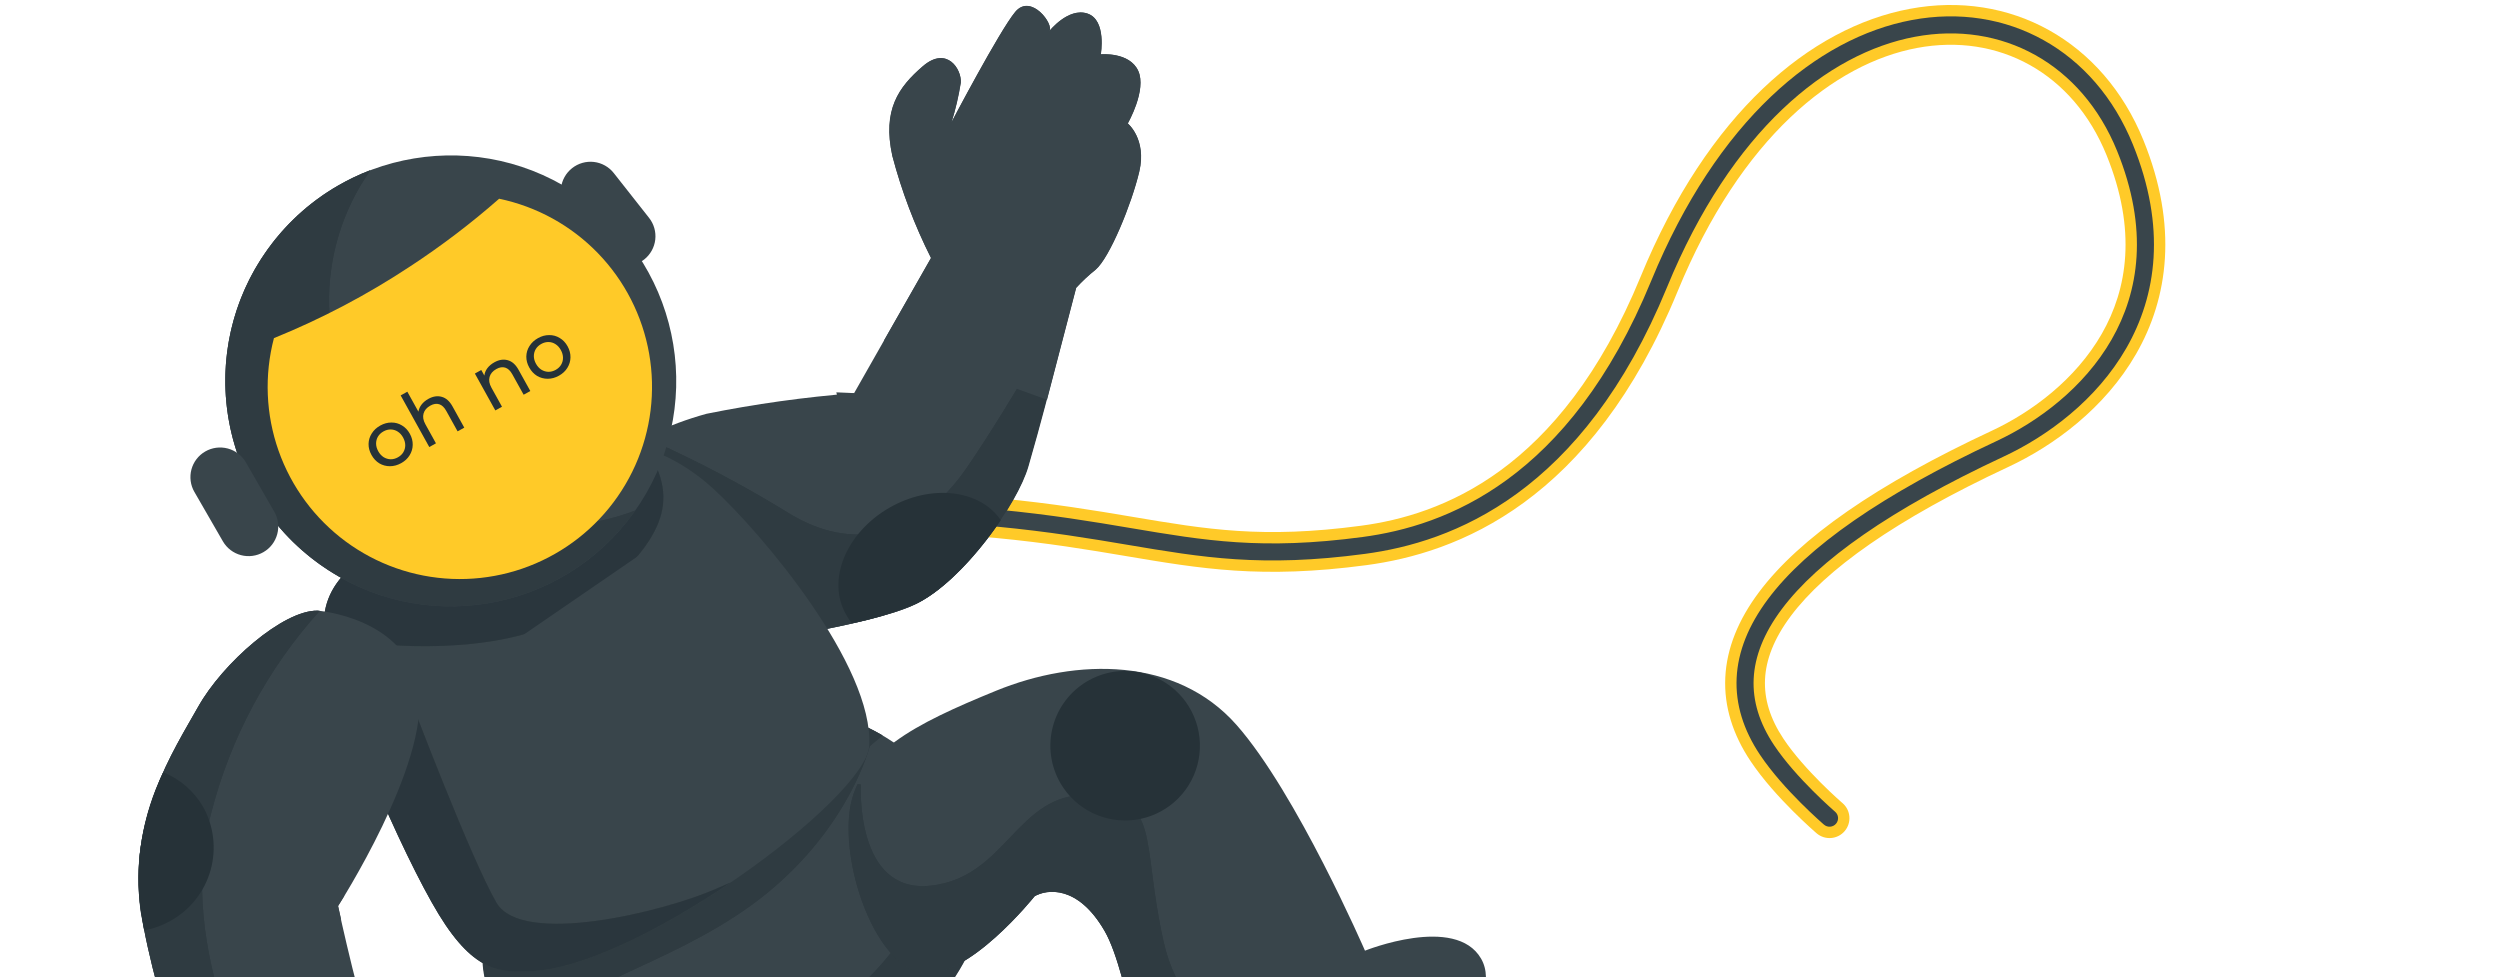 <svg xmlns="http://www.w3.org/2000/svg" width="220" height="86" viewBox="0 0 220 86" fill="none">
    <path d="M52.935 62.217L52.152 63.783L55.282 65.348L56.065 63.783L52.935 62.217ZM120 48L119.769 46.265L120 48ZM146 25L147.619 25.665L147.619 25.665L146 25ZM187 13L185.379 13.659L187 13ZM176 39.5L175.26 37.914L176 39.5ZM155.5 66L156.956 65.029L156.956 65.029L155.5 66ZM159.861 73.329C160.595 73.958 161.7 73.873 162.329 73.139C162.958 72.405 162.873 71.3 162.139 70.671L159.861 73.329ZM56.065 63.783C56.351 63.211 56.251 62.675 56.222 62.525C56.179 62.304 56.106 62.11 56.053 61.979C55.944 61.711 55.789 61.411 55.645 61.139C55.329 60.544 54.954 59.88 54.557 59.068C53.758 57.432 53.074 55.578 53.124 53.863C53.169 52.312 53.809 50.723 56.085 49.394C58.498 47.986 62.766 46.873 70.029 46.75L69.97 43.25C62.484 43.377 57.502 44.514 54.321 46.371C51.004 48.308 49.706 51 49.626 53.762C49.55 56.359 50.555 58.849 51.412 60.604C51.843 61.487 52.288 62.28 52.554 62.781C52.7 63.057 52.777 63.214 52.811 63.298C52.83 63.343 52.807 63.298 52.787 63.198C52.782 63.169 52.68 62.726 52.935 62.217L56.065 63.783ZM70.029 46.75C84.631 46.502 92.547 47.831 99.07 48.932C105.694 50.05 111.029 50.962 120.231 49.735L119.769 46.265C111.101 47.421 106.186 46.583 99.653 45.48C93.018 44.361 84.869 42.998 69.97 43.25L70.029 46.75ZM120.231 49.735C124.19 49.207 129.155 47.841 134.095 44.233C139.038 40.623 143.848 34.845 147.619 25.665L144.381 24.335C140.819 33.008 136.379 38.231 132.031 41.407C127.679 44.585 123.31 45.793 119.769 46.265L120.231 49.735ZM147.619 25.665C153.227 12.01 161.468 5.576 168.698 4.22C175.853 2.878 182.432 6.405 185.379 13.659L188.621 12.341C185.068 3.596 176.897 -0.878 168.052 0.78C159.282 2.425 150.273 9.99 144.381 24.335L147.619 25.665ZM185.379 13.659C188.061 20.262 187.21 25.447 184.953 29.382C182.651 33.397 178.788 36.268 175.26 37.914L176.74 41.086C180.712 39.232 185.228 35.939 187.99 31.123C190.798 26.226 191.696 19.91 188.621 12.341L185.379 13.659ZM175.26 37.914C165.19 42.614 158.366 47.329 154.788 52.114C152.977 54.536 151.948 57.044 151.826 59.614C151.703 62.194 152.503 64.66 154.044 66.971L156.956 65.029C155.751 63.222 155.241 61.483 155.322 59.78C155.403 58.068 156.091 56.216 157.591 54.21C160.636 50.137 166.807 45.721 176.74 41.086L175.26 37.914ZM154.044 66.971C155.139 68.613 156.608 70.208 157.763 71.362C158.347 71.947 158.867 72.434 159.242 72.777C159.43 72.948 159.581 73.084 159.688 73.177C159.741 73.224 159.783 73.261 159.812 73.286C159.827 73.299 159.838 73.309 159.847 73.316C159.851 73.32 159.854 73.323 159.856 73.325C159.858 73.326 159.859 73.327 159.859 73.327C159.86 73.328 159.86 73.328 159.86 73.328C159.861 73.328 159.861 73.328 159.861 73.329C159.861 73.329 159.861 73.329 161 72C162.139 70.671 162.139 70.671 162.139 70.671C162.139 70.671 162.139 70.672 162.139 70.672C162.139 70.672 162.139 70.672 162.139 70.672C162.139 70.672 162.139 70.671 162.139 70.671C162.138 70.67 162.136 70.669 162.133 70.666C162.128 70.662 162.12 70.655 162.108 70.645C162.085 70.625 162.05 70.594 162.004 70.553C161.911 70.471 161.774 70.349 161.602 70.192C161.258 69.878 160.778 69.428 160.237 68.888C159.142 67.792 157.861 66.387 156.956 65.029L154.044 66.971Z" fill="#FFCA28"/>
    <path d="M53.829 62.665L53.494 63.335L54.835 64.006L55.171 63.335L53.829 62.665ZM120 48L119.901 47.257L120 48ZM146 25L146.694 25.285L146.694 25.285L146 25ZM187 13L186.305 13.282L186.305 13.282L187 13ZM176 39.5L175.683 38.82L175.683 38.82L176 39.5ZM155.5 66L156.124 65.584L156.124 65.584L155.5 66ZM160.512 72.57C160.826 72.839 161.3 72.803 161.569 72.488C161.839 72.174 161.803 71.7 161.488 71.431L160.512 72.57ZM55.171 63.335C55.302 63.073 55.26 62.817 55.241 62.718C55.215 62.588 55.17 62.462 55.127 62.356C55.039 62.141 54.907 61.881 54.762 61.608C54.46 61.04 54.065 60.339 53.658 59.507C52.842 57.837 52.068 55.801 52.124 53.834C52.179 51.938 53.007 50.033 55.581 48.531C58.213 46.994 62.685 45.874 70.013 45.75L69.987 44.25C62.565 44.376 57.786 45.506 54.825 47.235C51.805 48.998 50.695 51.375 50.625 53.791C50.557 56.136 51.47 58.444 52.31 60.165C52.732 61.028 53.157 61.784 53.437 62.312C53.583 62.587 53.682 62.785 53.737 62.921C53.766 62.991 53.77 63.014 53.769 63.006C53.767 63.001 53.761 62.969 53.763 62.919C53.764 62.87 53.774 62.775 53.829 62.665L55.171 63.335ZM70.013 45.75C84.699 45.501 92.682 46.839 99.237 47.946C105.835 49.059 111.05 49.95 120.099 48.743L119.901 47.257C111.081 48.433 106.046 47.574 99.486 46.467C92.883 45.352 84.801 43.999 69.987 44.25L70.013 45.75ZM120.099 48.743C123.939 48.231 128.733 46.911 133.505 43.426C138.279 39.939 142.983 34.32 146.694 25.285L145.306 24.715C141.685 33.533 137.139 38.914 132.62 42.214C128.101 45.516 123.561 46.769 119.901 47.257L120.099 48.743ZM146.694 25.285C152.383 11.433 160.843 4.675 168.513 3.237C176.151 1.805 183.185 5.602 186.305 13.282L187.695 12.718C184.315 4.398 176.599 0.195 168.237 1.763C159.907 3.325 151.117 10.567 145.306 24.715L146.694 25.285ZM186.305 13.282C189.1 20.162 188.235 25.669 185.821 29.879C183.387 34.123 179.338 37.115 175.683 38.82L176.317 40.18C180.162 38.385 184.492 35.213 187.122 30.625C189.773 26.003 190.658 20.011 187.695 12.718L186.305 13.282ZM175.683 38.82C165.652 43.501 159.014 48.131 155.589 52.713C153.867 55.016 152.935 57.337 152.824 59.662C152.714 61.991 153.431 64.249 154.876 66.416L156.124 65.584C154.823 63.633 154.23 61.686 154.323 59.733C154.416 57.775 155.202 55.736 156.79 53.611C159.987 49.335 166.345 44.833 176.317 40.18L175.683 38.82ZM154.876 66.416C155.917 67.977 157.332 69.518 158.47 70.655C159.042 71.227 159.55 71.704 159.916 72.038C160.099 72.205 160.247 72.337 160.349 72.428C160.401 72.473 160.441 72.508 160.468 72.532C160.482 72.544 160.493 72.553 160.5 72.559C160.504 72.562 160.506 72.565 160.508 72.567C160.509 72.567 160.51 72.568 160.511 72.569C160.511 72.569 160.511 72.569 160.512 72.569C160.512 72.569 160.512 72.569 160.512 72.569C160.512 72.569 160.512 72.57 161 72C161.488 71.431 161.488 71.431 161.488 71.431C161.488 71.431 161.488 71.431 161.488 71.431C161.488 71.431 161.488 71.431 161.488 71.43C161.488 71.43 161.487 71.43 161.486 71.429C161.485 71.428 161.483 71.426 161.48 71.424C161.474 71.418 161.465 71.41 161.452 71.4C161.427 71.378 161.39 71.346 161.342 71.303C161.245 71.218 161.104 71.091 160.928 70.93C160.575 70.609 160.083 70.148 159.53 69.595C158.418 68.483 157.083 67.023 156.124 65.584L154.876 66.416Z" fill="#39454B"/>
    <path d="M56.696 22.829C57.236 22.4 57.583 21.774 57.663 21.089C57.742 20.405 57.547 19.716 57.12 19.175L54.011 15.228C53.799 14.958 53.536 14.733 53.236 14.566C52.937 14.398 52.607 14.291 52.267 14.252C51.926 14.212 51.58 14.24 51.251 14.334C50.92 14.428 50.612 14.586 50.344 14.799C50.074 15.011 49.849 15.275 49.681 15.574C49.514 15.873 49.407 16.203 49.367 16.544C49.328 16.884 49.355 17.23 49.449 17.56C49.543 17.89 49.701 18.198 49.915 18.467L53.021 22.397C53.234 22.667 53.498 22.892 53.798 23.06C54.098 23.228 54.428 23.335 54.769 23.375C55.111 23.415 55.456 23.388 55.787 23.294C56.118 23.2 56.426 23.042 56.696 22.829Z" fill="#39454B"/>
    <path d="M52.766 40.893C55.612 38.86 58.794 37.344 62.167 36.414C66.458 35.549 70.797 34.943 75.16 34.6L81.925 22.697C80.481 19.83 79.34 16.819 78.521 13.715C77.633 9.662 79.07 7.66 81.203 5.825C83.335 3.989 84.638 6.124 84.542 7.273C84.354 8.452 84.081 9.616 83.726 10.756C83.726 10.756 87.944 2.718 89.337 1.042C90.73 -0.634 92.793 2.182 92.327 2.74C92.327 2.74 93.995 0.621 95.692 1.189C97.39 1.756 96.863 4.777 96.863 4.777C96.863 4.777 99.385 4.54 100.155 6.225C100.926 7.91 99.236 10.855 99.236 10.855C99.236 10.855 100.922 12.243 100.249 15.095C99.576 17.945 97.639 22.669 96.411 23.72C95.798 24.208 95.224 24.744 94.695 25.321C91.609 37.126 91.84 36.358 90.508 41.033C89.57 44.322 84.818 51.061 80.69 53.105C76.563 55.15 63.784 56.826 63.784 56.826C63.784 56.826 53.496 49.916 52.766 40.893Z" fill="#39454B"/>
    <path d="M63.738 56.825C63.738 56.825 53.476 49.909 52.767 40.894C52.767 40.894 53.11 40.641 53.699 40.254L57.501 38.84C61.547 40.662 65.473 42.739 69.255 45.061C74.956 48.66 80.844 47.34 85.101 41.125C89.359 34.911 94.638 25.349 94.638 25.349C91.552 37.154 91.784 36.386 90.452 41.06C89.513 44.35 84.761 51.088 80.634 53.133C76.506 55.178 63.738 56.825 63.738 56.825Z" fill="#263238"/>
    <path opacity="0.5" d="M63.738 56.825C63.738 56.825 53.476 49.909 52.767 40.894C52.767 40.894 53.11 40.641 53.699 40.254L57.501 38.84C61.547 40.662 65.473 42.739 69.255 45.061C74.956 48.66 80.844 47.34 85.101 41.125C89.359 34.911 94.638 25.349 94.638 25.349C91.552 37.154 91.784 36.386 90.452 41.06C89.513 44.35 84.761 51.088 80.634 53.133C76.506 55.178 63.738 56.825 63.738 56.825Z" fill="#39454B"/>
    <path d="M77.785 29.977L81.938 22.709C80.493 19.842 79.352 16.831 78.534 13.727C77.645 9.674 79.082 7.672 81.215 5.837C83.347 4.001 84.65 6.136 84.554 7.285C84.366 8.464 84.093 9.628 83.738 10.768C83.738 10.768 87.956 2.73 89.349 1.054C90.743 -0.622 92.805 2.194 92.339 2.752C92.339 2.752 94.007 0.633 95.705 1.201C97.402 1.768 96.876 4.79 96.876 4.79C96.876 4.79 99.397 4.552 100.168 6.237C100.939 7.922 99.248 10.867 99.248 10.867C99.248 10.867 100.934 12.256 100.261 15.107C99.588 17.958 97.652 22.681 96.423 23.732C95.81 24.22 95.237 24.756 94.707 25.334C93.342 30.552 92.623 33.331 92.138 35.177L77.785 29.977Z" fill="#39454B"/>
    <path d="M82.794 51.688C82.383 52.022 81.954 52.331 81.507 52.615C79.407 49.072 74.81 40.725 73.6 34.526C74.541 34.556 75.161 34.6 75.161 34.6C75.161 34.6 78.515 44.986 82.794 51.688Z" fill="#39454B"/>
    <path d="M74.447 54.062C72.737 51.077 74.422 46.908 78.245 44.692C81.927 42.562 86.232 43.073 88.072 45.778C86.086 48.729 83.261 51.829 80.67 53.098C78.832 53.874 76.92 54.46 74.963 54.848C74.764 54.605 74.591 54.341 74.447 54.062Z" fill="#263238"/>
    <path d="M76.328 64.007C76.328 64.007 79.366 65.452 80.06 66.658C80.754 67.863 86.043 77.018 85.916 81.292C85.789 85.566 77.066 95.413 70.404 98.049C63.742 100.683 55.717 103.131 50.65 100.255C45.583 97.38 42.31 86.856 42.468 84.363C42.625 81.87 72.95 63.363 72.95 63.363C72.95 63.363 74.987 62.383 76.328 64.007Z" fill="#39454B"/>
    <path d="M76.327 64.007C76.327 64.007 76.926 64.29 77.665 64.717L76.538 65.661C76.538 65.661 74.825 72.583 67.56 78.546C60.295 84.509 50.555 86.487 49.816 89.322C49.077 92.158 46.84 95.505 53.907 97.483C60.974 99.46 72.436 90.334 76.989 85.486C79.356 82.963 82.085 78.829 84.615 75.776C85.4 77.522 85.857 79.398 85.965 81.31C85.838 85.584 77.115 95.431 70.453 98.066C63.791 100.701 55.766 103.148 50.699 100.273C45.633 97.397 42.36 86.874 42.517 84.381C42.674 81.888 72.999 63.38 72.999 63.38C72.999 63.38 74.987 62.383 76.327 64.007Z" fill="#263238"/>
    <path opacity="0.5" d="M76.327 64.007C76.327 64.007 76.926 64.29 77.665 64.717L76.538 65.661C76.538 65.661 74.825 72.583 67.56 78.546C60.295 84.509 50.555 86.487 49.816 89.322C49.077 92.158 46.84 95.505 53.907 97.483C60.974 99.46 72.436 90.334 76.989 85.486C79.356 82.963 82.085 78.829 84.615 75.776C85.4 77.522 85.857 79.398 85.965 81.31C85.838 85.584 77.115 95.431 70.453 98.066C63.791 100.701 55.766 103.148 50.699 100.273C45.633 97.397 42.36 86.874 42.517 84.381C42.674 81.888 72.999 63.38 72.999 63.38C72.999 63.38 74.987 62.383 76.327 64.007Z" fill="#39454B"/>
    <path d="M54.806 39.096C54.806 39.096 58.551 39.148 62.788 43.025C67.025 46.902 76.91 58.623 76.489 65.644C76.219 70.256 56.11 85.144 46.721 85.451C44.2 85.53 41.849 85.757 38.615 80.455C35.381 75.154 29.489 61.523 28.594 56.118C27.699 50.713 32.794 48.716 34.8 47.193C36.806 45.67 51.833 36.364 54.806 39.096Z" fill="#39454B"/>
    <path d="M28.588 56.044L36.228 61.82C36.228 61.82 41.443 75.57 43.691 79.436C45.939 83.302 58.391 80.233 62.973 78.229L64.323 77.642C58.234 81.781 51.232 85.312 46.716 85.465C44.195 85.544 41.844 85.771 38.61 80.469C35.376 75.168 29.484 61.537 28.589 56.132C28.584 56.103 28.584 56.073 28.588 56.044Z" fill="#263238"/>
    <path d="M33.392 56.675L28.548 55.641C28.019 50.595 32.831 48.657 34.806 47.178C36.78 45.7 51.833 36.364 54.807 39.096C55.512 39.143 56.208 39.279 56.879 39.502C59.989 44.188 58.215 47.683 52.017 52.919C45.819 58.155 33.392 56.675 33.392 56.675Z" fill="#263238"/>
    <g opacity="0.5">
        <path opacity="0.5" d="M28.588 56.044L36.228 61.82C36.228 61.82 41.443 75.57 43.691 79.436C45.939 83.302 58.391 80.233 62.973 78.229L64.323 77.642C58.234 81.781 51.232 85.312 46.716 85.465C44.195 85.544 41.844 85.771 38.61 80.469C35.376 75.168 29.484 61.537 28.589 56.132C28.584 56.103 28.584 56.073 28.588 56.044Z" fill="#39454B"/>
        <path opacity="0.5" d="M33.392 56.675L28.548 55.641C28.019 50.595 32.831 48.657 34.806 47.178C36.78 45.7 51.833 36.364 54.807 39.096C55.512 39.143 56.208 39.279 56.879 39.502C59.989 44.188 58.215 47.683 52.017 52.919C45.819 58.155 33.392 56.675 33.392 56.675Z" fill="#39454B"/>
    </g>
    <path d="M44.218 57.129L56.92 48.408C58.928 47.029 61.673 47.539 63.052 49.547L69.764 59.324C71.143 61.331 70.632 64.077 68.625 65.455L55.922 74.176C53.915 75.555 51.169 75.045 49.791 73.037L43.078 63.26C41.7 61.252 42.21 58.507 44.218 57.129Z" fill="#39454B"/>
    <path d="M28.109 49.643C19.204 43.258 17.16 30.864 23.544 21.959C29.929 13.053 42.324 11.009 51.229 17.394C60.134 23.778 62.178 36.173 55.794 45.078C49.409 53.984 37.014 56.027 28.109 49.643Z" fill="#39454B"/>
    <path d="M29.747 16.335C30.665 15.804 31.623 15.346 32.613 14.965C30.151 18.435 28.871 22.605 28.962 26.858C29.054 31.111 30.511 35.222 33.12 38.583C35.728 41.944 39.349 44.377 43.447 45.52C47.545 46.664 51.902 46.459 55.874 44.935C54.165 47.361 51.934 49.371 49.345 50.82C46.756 52.269 43.875 53.118 40.914 53.306C37.954 53.493 34.989 53.014 32.237 51.903C29.486 50.793 27.02 49.079 25.019 46.889C23.018 44.699 21.534 42.087 20.676 39.247C19.818 36.407 19.608 33.411 20.062 30.479C20.516 27.547 21.621 24.755 23.298 22.307C24.974 19.859 27.178 17.818 29.747 16.335Z" fill="#263238"/>
    <path opacity="0.5" d="M29.747 16.335C30.665 15.804 31.623 15.346 32.613 14.965C30.151 18.435 28.871 22.605 28.962 26.858C29.054 31.111 30.511 35.222 33.12 38.583C35.728 41.944 39.349 44.377 43.447 45.52C47.545 46.664 51.902 46.459 55.874 44.935C54.165 47.361 51.934 49.371 49.345 50.82C46.756 52.269 43.875 53.118 40.914 53.306C37.954 53.493 34.989 53.014 32.237 51.903C29.486 50.793 27.02 49.079 25.019 46.889C23.018 44.699 21.534 42.087 20.676 39.247C19.818 36.407 19.608 33.411 20.062 30.479C20.516 27.547 21.621 24.755 23.298 22.307C24.974 19.859 27.178 17.818 29.747 16.335Z" fill="#39454B"/>
    <path d="M23.185 48.587C23.481 48.416 23.741 48.188 23.949 47.916C24.157 47.644 24.309 47.333 24.398 47.002C24.486 46.671 24.508 46.326 24.462 45.987C24.417 45.647 24.305 45.32 24.133 45.024L21.632 40.68C21.284 40.082 20.712 39.646 20.043 39.468C19.374 39.29 18.662 39.384 18.062 39.73C17.765 39.901 17.505 40.128 17.296 40.4C17.088 40.671 16.934 40.981 16.846 41.312C16.757 41.643 16.735 41.988 16.779 42.327C16.824 42.667 16.935 42.994 17.107 43.291L19.614 47.637C19.961 48.237 20.533 48.674 21.202 48.852C21.872 49.03 22.585 48.935 23.185 48.587Z" fill="#39454B"/>
    <path d="M27.949 53.738C27.949 53.738 35.907 54.339 36.84 60.806C37.773 67.272 29.746 79.739 29.746 79.739C29.746 79.739 32.011 90.24 33.028 91.655C34.045 93.07 37.988 94.001 41.057 97.227C44.126 100.454 42.2 101.974 40.973 102.279C39.746 102.584 37.389 99.545 36.467 99.299C35.545 99.053 35.074 100.705 37.311 105.615C39.548 110.525 41.132 111.187 39.525 112.526C39.08 112.914 38.522 113.149 37.934 113.197C37.345 113.245 36.757 113.104 36.255 112.793C36.231 113.256 36.04 113.696 35.718 114.03C35.396 114.364 34.964 114.571 34.501 114.611C32.798 114.804 32.368 114.041 32.368 114.041C32.368 114.041 31.859 115.934 30.311 116.023C29.144 115.961 28.019 115.564 27.071 114.879C27.071 114.879 25.265 115.925 24.06 115.222C22.855 114.519 21.182 109.879 19.933 105.993C18.685 102.107 13.562 88.049 12.389 80.124C11.216 72.2 15.266 66.055 17.439 62.193C19.612 58.331 24.919 53.685 27.949 53.738Z" fill="#39454B"/>
    <path d="M17.431 62.214C19.59 58.347 24.918 53.685 27.948 53.738L28.133 53.756C23.547 58.836 20.267 64.957 18.576 71.589C15.363 83.619 22.843 96.643 24.913 101.193C26.571 104.842 28.52 109.825 32.275 114.326C32.141 114.763 31.887 115.154 31.541 115.453C31.195 115.752 30.772 115.948 30.32 116.018C29.153 115.956 28.028 115.559 27.08 114.874C27.08 114.874 25.274 115.92 24.069 115.217C22.864 114.514 21.191 109.875 19.942 105.988C18.694 102.102 13.572 88.044 12.398 80.119C11.225 72.195 15.258 66.076 17.431 62.214Z" fill="#263238"/>
    <path opacity="0.5" d="M17.431 62.214C19.59 58.347 24.918 53.685 27.948 53.738L28.133 53.756C23.547 58.836 20.267 64.957 18.576 71.589C15.363 83.619 22.843 96.643 24.913 101.193C26.571 104.842 28.52 109.825 32.275 114.326C32.141 114.763 31.887 115.154 31.541 115.453C31.195 115.752 30.772 115.948 30.32 116.018C29.153 115.956 28.028 115.559 27.08 114.874C27.08 114.874 25.274 115.92 24.069 115.217C22.864 114.514 21.191 109.875 19.942 105.988C18.694 102.102 13.572 88.044 12.398 80.119C11.225 72.195 15.258 66.076 17.431 62.214Z" fill="#39454B"/>
    <path d="M12.226 75.93C12.267 75.341 12.344 74.764 12.432 74.2C19.741 72.341 26.74 76.264 30.309 78.818C29.965 79.387 29.753 79.717 29.753 79.717L30.019 80.923C21.326 75.275 15.482 75.141 12.226 75.93Z" fill="#39454B"/>
    <path d="M15.076 80.993C14.334 81.421 13.525 81.72 12.683 81.879C12.57 81.276 12.464 80.698 12.369 80.18C11.821 75.999 12.515 71.749 14.364 67.959C15.839 68.553 17.074 69.624 17.872 70.999C18.819 72.697 19.056 74.7 18.532 76.572C18.008 78.444 16.766 80.033 15.076 80.993Z" fill="#263238"/>
    <path d="M91.055 78.858C91.055 78.858 85.128 86.294 81.129 85.589C77.13 84.885 74.14 76.62 74.77 71.436C75.401 66.252 80.515 63.706 87.642 60.79C94.768 57.875 103.533 57.808 108.813 63.792C114.093 69.775 120.118 83.66 120.118 83.66C120.118 83.66 128.083 80.46 130.335 84.359C132.587 88.259 125.4 95.218 121.199 97.649C116.998 100.081 109.775 103.272 105 100.222C100.225 97.171 99.548 85.952 97.18 81.885C94.812 77.818 92.11 78.254 91.055 78.858Z" fill="#39454B"/>
    <path d="M81.9 77.938C88.612 77.21 89.433 69.751 95.835 69.946C102.237 70.141 100.386 73.878 102.396 82.852C104.405 91.826 113.056 94.355 119.444 94.545C121.471 94.598 123.5 94.548 125.523 94.396C124.196 95.653 122.739 96.765 121.176 97.713C116.976 100.145 109.791 103.294 105.023 100.246C100.255 97.198 99.571 85.976 97.203 81.909C94.835 77.842 92.091 78.263 91.043 78.87C91.043 78.87 85.116 86.305 81.117 85.601C77.118 84.896 74.128 76.632 74.758 71.448C74.859 70.598 75.1 69.771 75.471 69L75.759 69.038C75.759 69.038 75.212 78.666 81.9 77.938Z" fill="#263238"/>
    <path opacity="0.5" d="M81.9 77.938C88.612 77.21 89.433 69.751 95.835 69.946C102.237 70.141 100.386 73.878 102.396 82.852C104.405 91.826 113.056 94.355 119.444 94.545C121.471 94.598 123.5 94.548 125.523 94.396C124.196 95.653 122.739 96.765 121.176 97.713C116.976 100.145 109.791 103.294 105.023 100.246C100.255 97.198 99.571 85.976 97.203 81.909C94.835 77.842 92.091 78.263 91.043 78.87C91.043 78.87 85.116 86.305 81.117 85.601C77.118 84.896 74.128 76.632 74.758 71.448C74.859 70.598 75.1 69.771 75.471 69L75.759 69.038C75.759 69.038 75.212 78.666 81.9 77.938Z" fill="#39454B"/>
    <path d="M93.326 68.934C93.981 70.058 94.954 70.963 96.123 71.534C97.292 72.106 98.605 72.317 99.894 72.143C101.183 71.969 102.392 71.416 103.368 70.555C104.343 69.694 105.042 68.564 105.375 67.306C105.708 66.048 105.66 64.719 105.238 63.489C104.817 62.258 104.04 61.179 103.005 60.39C101.971 59.601 100.726 59.136 99.427 59.054C98.129 58.972 96.835 59.277 95.709 59.93C94.961 60.364 94.306 60.941 93.781 61.629C93.256 62.317 92.872 63.101 92.651 63.938C92.43 64.774 92.375 65.645 92.491 66.503C92.607 67.36 92.891 68.186 93.326 68.934Z" fill="#263238"/>
    <path d="M63.472 102.867C63.472 102.867 53.988 102.362 52.235 98.711C50.483 95.06 52.973 86.721 60.045 85.31C65.163 84.306 69.662 85.528 76.185 89.609C82.708 93.689 87.841 100.811 86.036 108.558C84.231 116.305 76.409 129.313 76.409 129.313C76.409 129.313 83.631 133.934 81.769 138.04C79.907 142.147 70.06 140.331 65.648 138.322C61.236 136.312 54.484 132.294 54.2 126.644C53.915 120.994 62.658 113.925 64.589 109.668C66.52 105.411 64.574 103.367 63.472 102.867Z" fill="#39454B"/>
    <path d="M36.142 23.411C38.87 21.62 41.471 19.641 43.924 17.488C47.234 18.179 50.261 19.847 52.614 22.276C54.966 24.704 56.537 27.783 57.123 31.113C57.709 34.443 57.283 37.872 55.901 40.958C54.518 44.044 52.242 46.645 49.367 48.424C46.492 50.204 43.149 51.081 39.771 50.942C36.392 50.803 33.133 49.654 30.414 47.645C27.695 45.635 25.64 42.856 24.515 39.668C23.391 36.479 23.248 33.026 24.106 29.755C28.319 28.046 32.351 25.921 36.142 23.411Z" fill="#FFCA28"/>
    <path d="M35.3 40.759C34.978 40.938 34.648 41.027 34.312 41.027C33.976 41.027 33.665 40.943 33.38 40.775C33.097 40.601 32.867 40.355 32.691 40.037C32.514 39.719 32.428 39.395 32.433 39.067C32.44 38.733 32.533 38.425 32.714 38.143C32.892 37.858 33.142 37.626 33.464 37.447C33.787 37.269 34.114 37.18 34.446 37.183C34.78 37.179 35.089 37.264 35.372 37.438C35.657 37.606 35.888 37.849 36.064 38.167C36.241 38.485 36.325 38.812 36.319 39.146C36.314 39.474 36.223 39.781 36.045 40.067C35.871 40.35 35.623 40.581 35.3 40.759ZM35.015 40.245C35.223 40.13 35.383 39.98 35.494 39.795C35.607 39.605 35.663 39.398 35.662 39.174C35.659 38.947 35.595 38.721 35.47 38.496C35.346 38.272 35.189 38.1 35 37.98C34.809 37.857 34.604 37.795 34.385 37.794C34.169 37.79 33.957 37.846 33.749 37.962C33.541 38.077 33.379 38.228 33.264 38.414C33.153 38.599 33.097 38.806 33.096 39.036C33.097 39.259 33.16 39.483 33.285 39.708C33.409 39.932 33.567 40.106 33.758 40.23C33.951 40.347 34.156 40.409 34.374 40.416C34.593 40.418 34.807 40.361 35.015 40.245Z" fill="#263238"/>
    <path d="M37.693 35.103C38.105 34.874 38.499 34.814 38.873 34.921C39.249 35.022 39.565 35.303 39.821 35.764L40.856 37.632L40.268 37.958L39.27 36.158C39.096 35.843 38.889 35.648 38.65 35.573C38.411 35.498 38.151 35.538 37.869 35.694C37.55 35.87 37.352 36.103 37.272 36.393C37.19 36.678 37.245 36.995 37.438 37.342L38.364 39.013L37.776 39.339L35.258 34.796L35.846 34.47L36.82 36.227C36.856 36.004 36.949 35.796 37.097 35.602C37.25 35.405 37.448 35.239 37.693 35.103Z" fill="#263238"/>
    <path d="M43.505 31.882C43.917 31.653 44.31 31.593 44.685 31.7C45.061 31.801 45.377 32.082 45.632 32.543L46.667 34.41L46.08 34.736L45.082 32.936C44.908 32.622 44.701 32.427 44.462 32.352C44.222 32.276 43.962 32.317 43.68 32.473C43.362 32.649 43.163 32.882 43.083 33.172C43.002 33.457 43.057 33.773 43.249 34.12L44.175 35.792L43.588 36.117L41.789 32.873L42.352 32.56L42.624 33.05C42.65 32.817 42.737 32.6 42.888 32.4C43.042 32.197 43.248 32.024 43.505 31.882Z" fill="#263238"/>
    <path d="M49.183 33.064C48.861 33.243 48.531 33.332 48.195 33.332C47.859 33.331 47.548 33.247 47.263 33.08C46.98 32.906 46.75 32.66 46.574 32.342C46.397 32.023 46.311 31.7 46.316 31.372C46.323 31.037 46.416 30.729 46.596 30.448C46.775 30.163 47.025 29.931 47.347 29.752C47.669 29.573 47.997 29.485 48.329 29.488C48.663 29.484 48.972 29.569 49.255 29.743C49.54 29.91 49.771 30.153 49.947 30.472C50.123 30.79 50.208 31.116 50.202 31.451C50.197 31.779 50.105 32.086 49.928 32.371C49.754 32.654 49.505 32.885 49.183 33.064ZM48.898 32.55C49.106 32.434 49.266 32.285 49.377 32.1C49.49 31.909 49.546 31.702 49.545 31.479C49.541 31.251 49.478 31.025 49.353 30.801C49.229 30.576 49.072 30.404 48.883 30.285C48.692 30.162 48.487 30.099 48.267 30.098C48.052 30.095 47.84 30.151 47.632 30.266C47.424 30.381 47.262 30.532 47.147 30.719C47.036 30.904 46.98 31.111 46.979 31.34C46.98 31.564 47.043 31.788 47.167 32.012C47.292 32.237 47.45 32.411 47.641 32.534C47.834 32.651 48.039 32.714 48.257 32.721C48.476 32.722 48.69 32.665 48.898 32.55Z" fill="#263238"/>
</svg>
